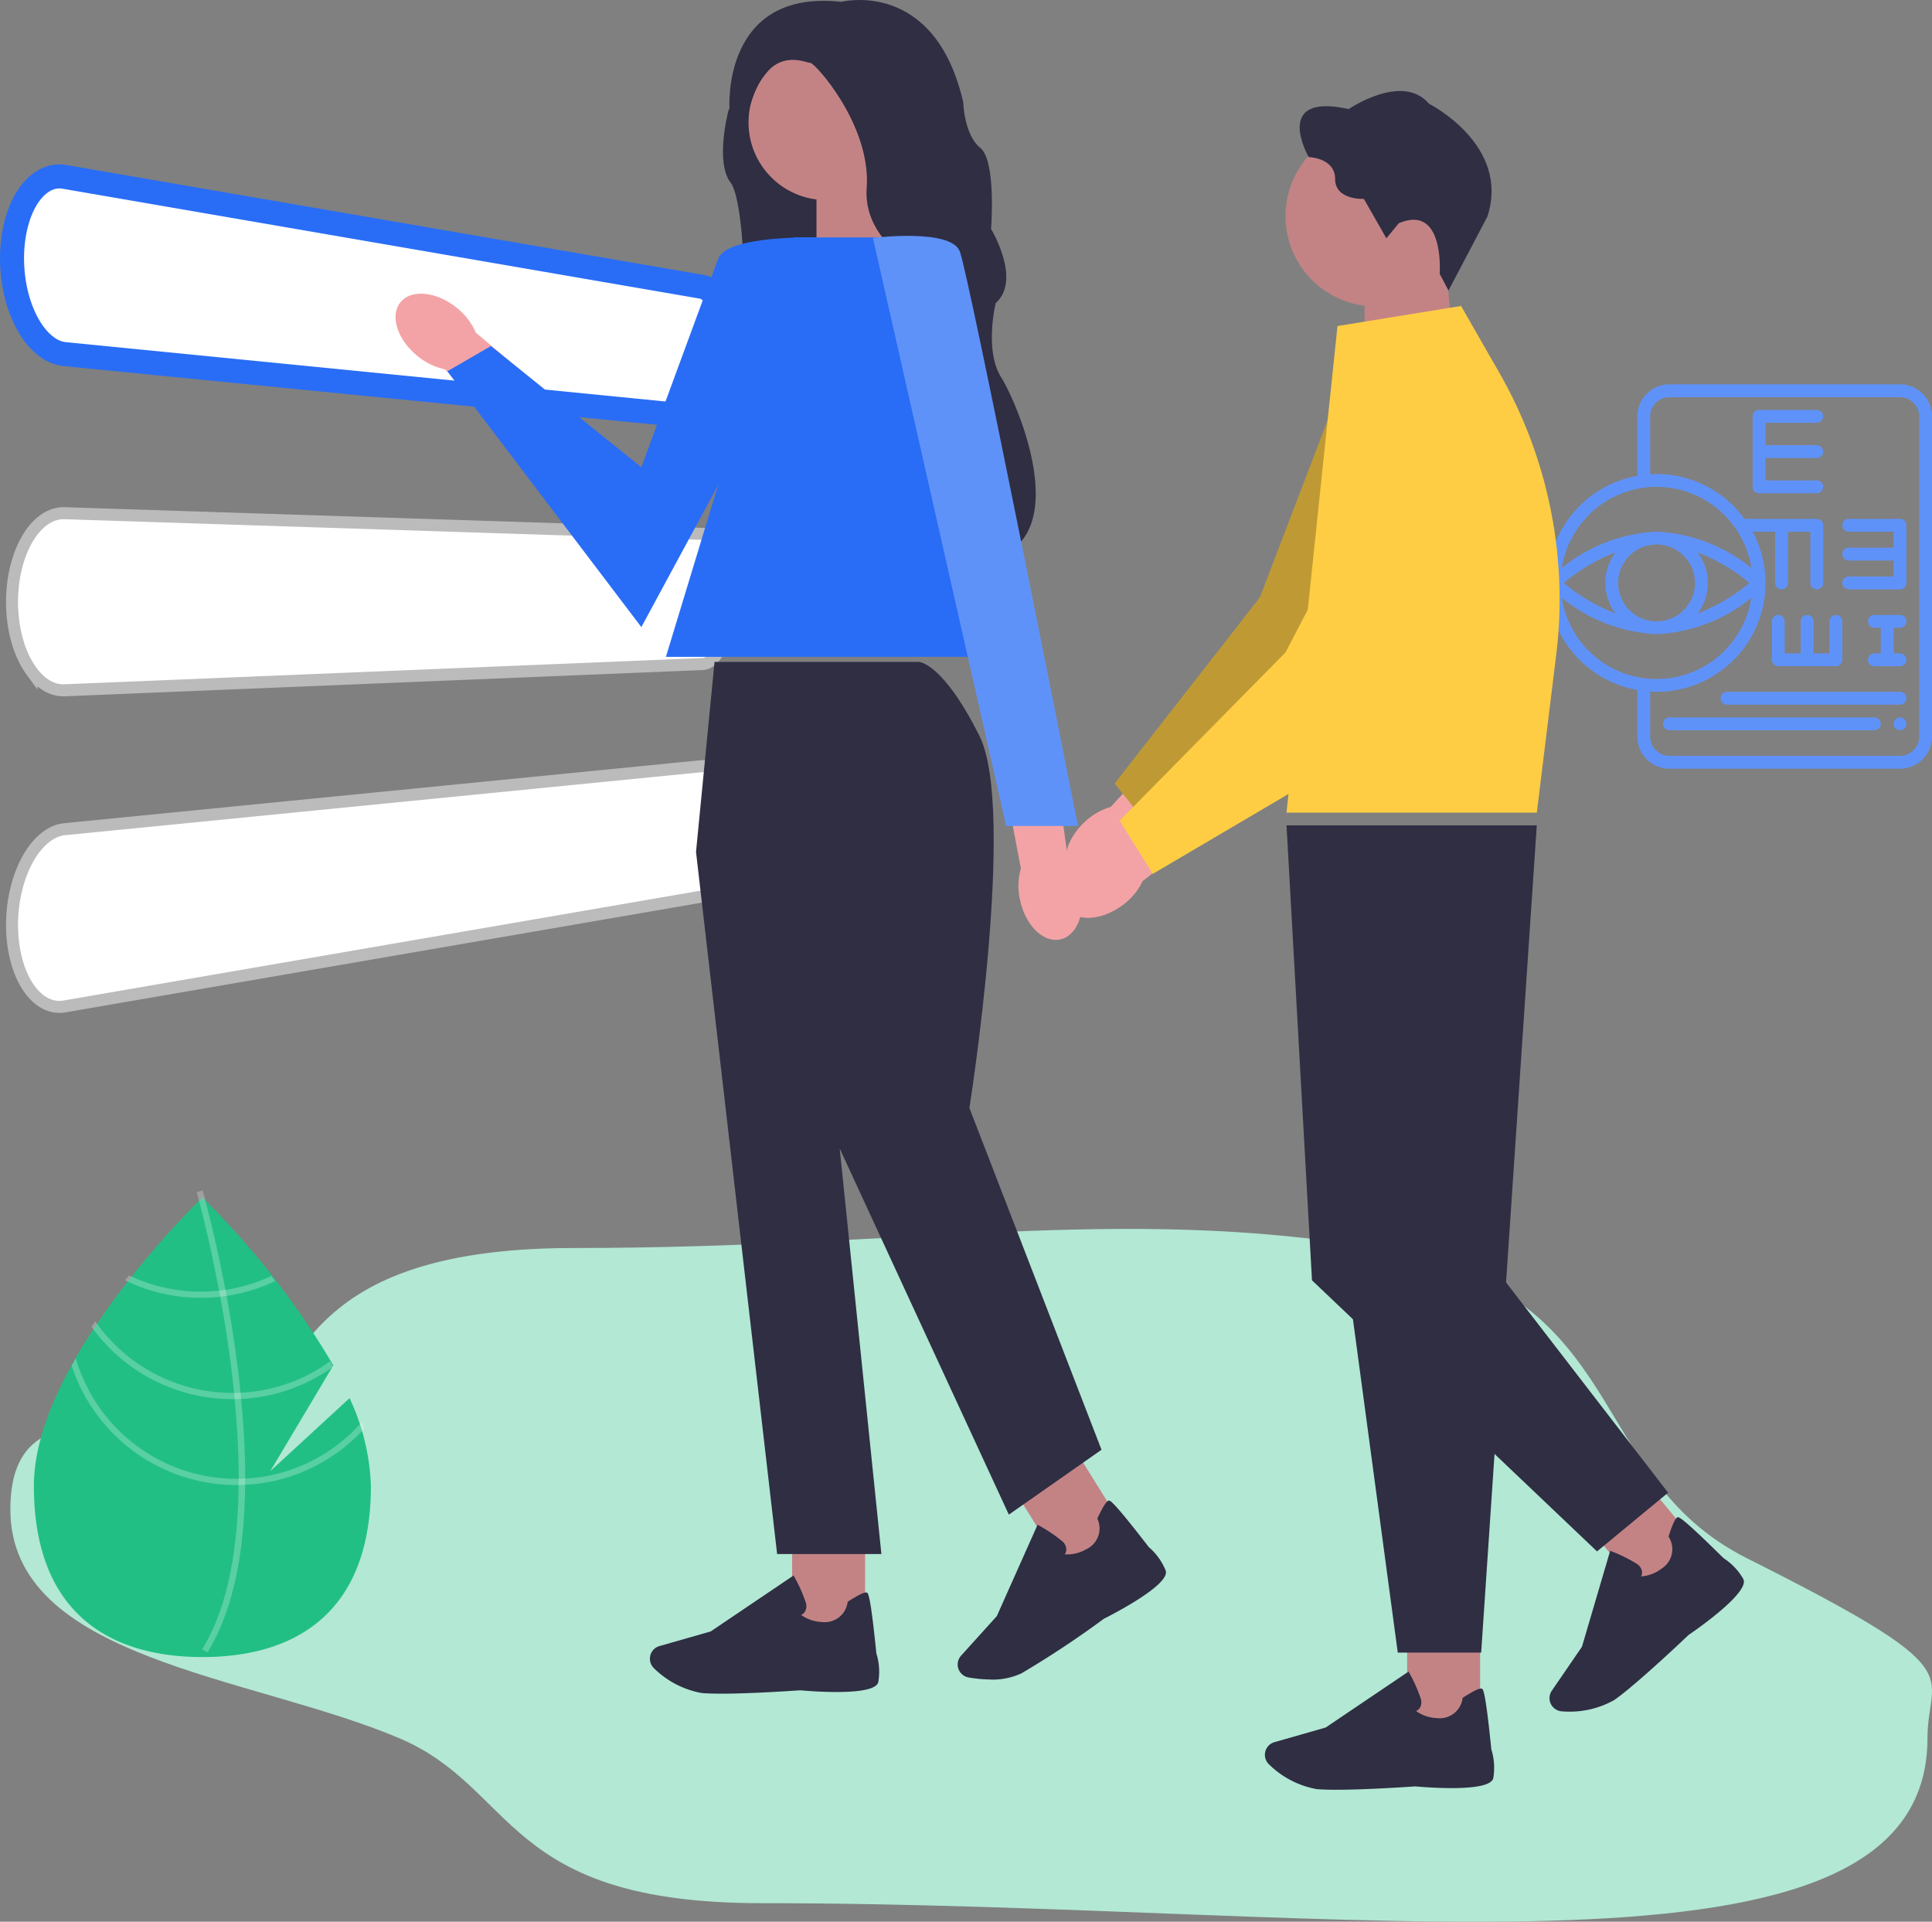 <svg xmlns="http://www.w3.org/2000/svg" width="160.86" height="160" viewBox="0 0 160.86 160">
  <rect x="0" y="0" width="160.86" height="160" fill="#808080" stroke="none"/>
  <g id="Eye_Assessment" data-name="Eye Assessment" transform="translate(2.624 -5.734)">
    <g id="Outline" transform="translate(126.237 37.734)">
      <g id="Outline-2" data-name="Outline" transform="translate(0 0)">
        <path id="Path_38080" data-name="Path 38080" d="M272.533,54.933h4.8a.533.533,0,1,0,0-1.067h-4.267V52h4.267a.533.533,0,1,0,0-1.067h-4.267V49.067h4.267a.533.533,0,1,0,0-1.067h-4.8a.533.533,0,0,0-.533.533V54.4A.533.533,0,0,0,272.533,54.933Z" transform="translate(-254.933 -45.867)" fill="#5f92f9"/>
        <path id="Path_38081" data-name="Path 38081" d="M384.533,188.8a.533.533,0,1,0,0,1.067H388.8a.533.533,0,0,0,.533-.533v-4.8A.533.533,0,0,0,388.8,184h-4.267a.533.533,0,1,0,0,1.067h3.733V186.4h-3.733a.533.533,0,1,0,0,1.067h3.733V188.8Z" transform="translate(-359.466 -172.8)" fill="#5f92f9"/>
        <path id="Path_38082" data-name="Path 38082" d="M299.467,304.533a.533.533,0,0,0-1.067,0V307.2h-1.333v-2.667a.533.533,0,1,0-1.067,0v3.2a.533.533,0,0,0,.533.533h4.8a.533.533,0,0,0,.533-.533v-3.2a.533.533,0,1,0-1.067,0V307.2h-1.333Z" transform="translate(-277.333 -284.8)" fill="#5f92f9"/>
        <path id="Path_38083" data-name="Path 38083" d="M246.933,400h-14.4a.533.533,0,1,0,0,1.067h14.4a.533.533,0,1,0,0-1.067Z" transform="translate(-217.6 -374.4)" fill="#5f92f9"/>
        <path id="Path_38084" data-name="Path 38084" d="M177.6,432H160.533a.533.533,0,1,0,0,1.067H177.6a.533.533,0,1,0,0-1.067Z" transform="translate(-150.4 -404.266)" fill="#5f92f9"/>
        <path id="Path_38085" data-name="Path 38085" d="M418.667,305.067a.533.533,0,0,0,0-1.067h-2.133a.533.533,0,1,0,0,1.067h.533V307.2h-.533a.533.533,0,1,0,0,1.067h2.133a.533.533,0,0,0,0-1.067h-.533v-2.133Z" transform="translate(-389.333 -284.8)" fill="#5f92f9"/>
        <circle id="Ellipse_106" data-name="Ellipse 106" cx="0.533" cy="0.533" r="0.533" transform="translate(28.8 27.733)" fill="#5f92f9"/>
        <path id="Path_38086" data-name="Path 38086" d="M23.467,41.45v3.883A2.67,2.67,0,0,0,26.133,48h19.2A2.67,2.67,0,0,0,48,45.333V18.667A2.67,2.67,0,0,0,45.333,16h-19.2a2.67,2.67,0,0,0-2.667,2.667v4.95a9.057,9.057,0,0,0,0,17.833Zm1.067-22.783a1.6,1.6,0,0,1,1.6-1.6h19.2a1.6,1.6,0,0,1,1.6,1.6V45.333a1.6,1.6,0,0,1-1.6,1.6h-19.2a1.6,1.6,0,0,1-1.6-1.6v-3.76c.177.01.353.027.533.027a9.06,9.06,0,0,0,8-13.333h1.871v4.267a.533.533,0,0,0,1.067,0V28.267h1.867v4.267a.533.533,0,1,0,1.067,0v-4.8A.533.533,0,0,0,38.4,27.2H32.383a9.051,9.051,0,0,0-7.316-3.733c-.18,0-.356.017-.533.027Zm.533,5.867a8.006,8.006,0,0,1,7.894,6.759,13.5,13.5,0,0,0-7.894-3.026,13.5,13.5,0,0,0-7.894,3.026A8.006,8.006,0,0,1,25.067,24.533Zm3.419,5.458a15.316,15.316,0,0,1,4.31,2.542,15.238,15.238,0,0,1-4.312,2.544,4.234,4.234,0,0,0,0-5.086Zm-.219,2.542a3.2,3.2,0,1,1-3.2-3.2,3.2,3.2,0,0,1,3.2,3.2Zm-6.619,2.542a15.317,15.317,0,0,1-4.31-2.542,15.238,15.238,0,0,1,4.312-2.544A4.234,4.234,0,0,0,21.648,35.075ZM25.067,36.8a13.5,13.5,0,0,0,7.894-3.026,7.989,7.989,0,0,1-15.787,0A13.5,13.5,0,0,0,25.067,36.8Z" transform="translate(-16 -16)" fill="#5f92f9"/>
      </g>
    </g>
    <path id="Path_38060" data-name="Path 38060" d="M81.1,31.418c28.153,0,45.36-3.58,66.878,0s17.054,18.908,30.882,25.847c19.14,9.6,15,9.331,15,14.953,0,22.091-47.274,13.748-97.1,13.748-21.576,0-20.3-9.58-30.171-13.748C54.2,66.988,34.237,65.7,34.237,53.169c0-11.4,12.748-4.76,19.045-7.432C58.769,43.4,56.981,31.418,81.1,31.418Z" transform="translate(-36 78.224)" fill="#b2e8d4"/>
    <path id="Rectangle_1_-_Outline" data-name="Rectangle 1 - Outline" d="M497.077,258.23l-53.1-9.158a2.559,2.559,0,0,0-.431-.038,2.446,2.446,0,0,0-.425.036,2.523,2.523,0,0,0-.417.111,2.783,2.783,0,0,0-.408.186,3.2,3.2,0,0,0-.38.248,3.685,3.685,0,0,0-.36.31,4.381,4.381,0,0,0-.339.374,5.273,5.273,0,0,0-.316.434q-.153.235-.288.491t-.255.538q-.119.28-.221.583t-.186.626q-.087.334-.153.683t-.11.71q-.043.361-.066.733t-.023.754q0,.381.023.76t.066.751q.045.374.11.741t.153.725q.084.346.186.676t.221.643q.119.313.255.607t.288.569q.152.273.316.522t.339.466q.175.219.36.409a4.741,4.741,0,0,0,.38.35,3.959,3.959,0,0,0,.408.3,3.316,3.316,0,0,0,.417.224,2.9,2.9,0,0,0,.425.152,2.669,2.669,0,0,0,.431.079l53.1,5.254a1.013,1.013,0,0,0,.459-.062,1.224,1.224,0,0,0,.221-.11,1.584,1.584,0,0,0,.215-.163,2.105,2.105,0,0,0,.2-.2,2.738,2.738,0,0,0,.187-.248q.093-.139.175-.29t.163-.332q.078-.176.147-.368t.13-.4q.061-.206.112-.426t.094-.454q.045-.241.077-.492t.055-.508q.022-.258.033-.522t.011-.535q0-.27-.011-.538t-.033-.531q-.022-.264-.055-.523t-.077-.513q-.042-.245-.094-.479t-.112-.455q-.061-.224-.13-.434t-.147-.408q-.078-.2-.163-.376t-.175-.338q-.091-.16-.187-.3a3.178,3.178,0,0,0-.2-.259,2.375,2.375,0,0,0-.215-.221,1.766,1.766,0,0,0-.221-.171,1.368,1.368,0,0,0-.227-.119,1.13,1.13,0,0,0-.232-.067" transform="translate(-441.22 -228.61)" fill="#fff" stroke="#296df6" stroke-width="2"/>
    <path id="Rectangle_3_-_Outline" data-name="Rectangle 3 - Outline" d="M497.077,359.849l-53.1-1.72a2.564,2.564,0,0,0-.857.118,2.855,2.855,0,0,0-.417.169,3.312,3.312,0,0,0-.408.242,3.91,3.91,0,0,0-.38.3,4.555,4.555,0,0,0-.36.362,5.405,5.405,0,0,0-.339.421q-.164.226-.316.48t-.288.532q-.136.277-.255.574t-.221.614q-.1.317-.186.652t-.153.7q-.066.358-.11.725t-.066.743q-.023.376-.023.757t.023.757q.022.375.066.742t.11.722q.066.357.153.7t.186.652q.1.316.221.612t.255.571q.136.274.288.528t.316.478a5.314,5.314,0,0,0,.339.419,4.51,4.51,0,0,0,.36.358,3.855,3.855,0,0,0,.38.3,3.269,3.269,0,0,0,.408.239,2.827,2.827,0,0,0,.417.165,2.6,2.6,0,0,0,.425.093,2.543,2.543,0,0,0,.431.019l53.1-2.185a1.042,1.042,0,0,0,.232-.036,1.174,1.174,0,0,0,.227-.089,1.468,1.468,0,0,0,.221-.142,1.953,1.953,0,0,0,.215-.193,2.588,2.588,0,0,0,.2-.233q.1-.13.187-.274t.175-.315q.085-.169.163-.355t.148-.389q.069-.2.13-.416t.112-.444q.052-.226.094-.466t.077-.5q.032-.255.055-.516t.033-.528q.011-.266.011-.536t-.011-.535q-.01-.267-.033-.528t-.055-.515q-.033-.254-.077-.5t-.094-.467q-.052-.227-.112-.441t-.13-.415q-.07-.2-.148-.387t-.163-.354q-.084-.167-.175-.314t-.187-.273a2.567,2.567,0,0,0-.2-.231,1.931,1.931,0,0,0-.215-.191,1.452,1.452,0,0,0-.222-.139,1.16,1.16,0,0,0-.227-.087,1.034,1.034,0,0,0-.232-.034" transform="translate(-441.22 -309.666)" fill="#fff" stroke="#bbb" stroke-width="1"/>
    <path id="Rectangle_4_-_Outline" data-name="Rectangle 4 - Outline" d="M497.077,439.889l-53.1,5.253a2.668,2.668,0,0,0-.431.079,2.9,2.9,0,0,0-.425.152,3.32,3.32,0,0,0-.417.224,3.956,3.956,0,0,0-.408.3,4.724,4.724,0,0,0-.38.35q-.185.192-.36.409t-.339.466q-.164.247-.316.522t-.288.57q-.136.295-.255.607t-.221.643q-.1.33-.186.676t-.153.725q-.066.367-.11.74t-.066.751q-.023.378-.023.76t.023.754q.022.372.066.733t.11.71q.066.348.153.683t.186.626q.1.3.221.583t.255.538q.135.255.288.491a5.271,5.271,0,0,0,.316.435,4.378,4.378,0,0,0,.339.374,3.685,3.685,0,0,0,.36.31,3.2,3.2,0,0,0,.38.248,2.787,2.787,0,0,0,.408.186,2.519,2.519,0,0,0,.417.111,2.448,2.448,0,0,0,.425.036,2.563,2.563,0,0,0,.431-.038l53.1-9.155a1.134,1.134,0,0,0,.232-.067,1.364,1.364,0,0,0,.227-.119,1.764,1.764,0,0,0,.221-.171,2.371,2.371,0,0,0,.215-.221,3.152,3.152,0,0,0,.2-.259q.1-.14.187-.3t.175-.338q.085-.179.163-.376t.147-.408q.07-.212.13-.435t.112-.458q.052-.234.094-.479t.077-.513q.032-.259.055-.523t.033-.531q.011-.268.011-.538t-.011-.533q-.01-.264-.033-.522t-.055-.509q-.033-.25-.077-.492t-.094-.454q-.051-.22-.112-.426t-.13-.4q-.07-.19-.148-.367t-.163-.332q-.082-.151-.175-.29a2.754,2.754,0,0,0-.187-.248,2.119,2.119,0,0,0-.2-.2,1.586,1.586,0,0,0-.215-.163,1.23,1.23,0,0,0-.221-.11,1.013,1.013,0,0,0-.459-.062" transform="translate(-441.22 -370.369)" fill="#fff" stroke="#bbb" stroke-width="1"/>
    <g id="Group_16729" data-name="Group 16729" transform="translate(28.183 5.734)">
      <path id="Path_38062" data-name="Path 38062" d="M156.627,13.037l-1.221,3.055s-1.126,4.276.194,5.981,1.61,14.759.194,15.722,17.941-8.94,17.941-8.94-7.557-17.524-7.684-17.588-5.079-1.607-5.079-1.607l-4.34,3.377h-.006Z" transform="translate(-125.569 -6.858)" fill="#2f2e43"/>
      <path id="Path_38063" data-name="Path 38063" d="M188.286,55.724,181.8,57.856V48.521h5.883Z" transform="translate(-144.625 -34.446)" fill="#c38385"/>
      <path id="uuid-05fbfc1b-ba5d-4586-9f30-eaf7213c9e0f" d="M5.176,12.3c-.351,2.138-1.778,3.672-3.185,3.426S-.274,13.544.08,11.4a5.2,5.2,0,0,1,.989-2.361L2.676,0,7.05.917,5,9.732A5.289,5.289,0,0,1,5.176,12.3Z" transform="translate(17.166 31.285) rotate(120)" fill="#f3a3a6"/>
      <rect id="Rectangle_7058" data-name="Rectangle 7058" width="6.074" height="8.618" transform="translate(35.147 127.178)" fill="#c38385"/>
      <path id="Path_38064" data-name="Path 38064" d="M139.914,457.25c-.638,0-1.207-.015-1.636-.055a7.591,7.591,0,0,1-3.928-2.036,1.1,1.1,0,0,1-.278-1.242h0a1.091,1.091,0,0,1,.711-.629l4.264-1.218,6.9-4.659.078.139a12.3,12.3,0,0,1,.934,2.1.933.933,0,0,1-.067.777.742.742,0,0,1-.319.267,3.162,3.162,0,0,0,1.723.589,1.914,1.914,0,0,0,2.147-1.622l.012-.061.052-.035c.838-.54,1.355-.786,1.532-.734.11.032.3.09.8,5.059a5.108,5.108,0,0,1,.162,2.393c-.258,1.189-5.456.78-6.5.688-.029,0-3.922.281-6.588.281Z" transform="translate(-110.681 -316.238)" fill="#2f2e43"/>
      <rect id="Rectangle_7059" data-name="Rectangle 7059" width="6.074" height="8.618" transform="translate(53.366 123.624) rotate(-31.95)" fill="#c38385"/>
      <path id="Path_38065" data-name="Path 38065" d="M225.066,440.791a10.881,10.881,0,0,1-1.836-.168,1.1,1.1,0,0,1-.893-.905h0a1.088,1.088,0,0,1,.27-.911l2.973-3.29,3.394-7.606.139.075a12.311,12.311,0,0,1,1.9,1.285.924.924,0,0,1,.354.7.734.734,0,0,1-.13.4,3.146,3.146,0,0,0,1.772-.412,1.911,1.911,0,0,0,.963-2.512l-.023-.058.026-.055c.426-.9.731-1.384.911-1.433.113-.032.3-.081,3.353,3.873a5.089,5.089,0,0,1,1.4,1.944c.409,1.146-4.218,3.551-5.149,4.021a81.083,81.083,0,0,1-6.86,4.543,5.794,5.794,0,0,1-2.573.519Z" transform="translate(-173.392 -300.96)" fill="#2f2e43"/>
      <path id="Path_38066" data-name="Path 38066" d="M165.771,185.191H148.763l-1.543,15.821,6.753,58.457h8.682l-3.472-33.763,14.083,30.482,7.716-5.4-11-28.457s3.928-24.79.841-30.966-5.056-6.173-5.056-6.173Z" transform="translate(-120.076 -130.083)" fill="#2f2e43"/>
      <path id="Path_38067" data-name="Path 38067" d="M168.1,103.061H138.58l10.611-34.92H160.96Z" transform="translate(-113.942 -48.374)" fill="#296df6"/>
      <path id="Path_38068" data-name="Path 38068" d="M134.47,68.137s-7.33-.194-8.1,1.738c-.383.959-6.411,17.395-6.411,17.395L107.43,77.18l-3.63,2.1,16.156,21.3,7.2-13.318,7.32-19.132Z" transform="translate(-97.364 -48.368)" fill="#296df6"/>
      <ellipse id="Ellipse_104" data-name="Ellipse 104" cx="6.463" cy="6.463" rx="6.463" ry="6.463" transform="translate(31.516 3.731)" fill="#c38385"/>
      <path id="Path_38069" data-name="Path 38069" d="M166.1.154s7.78-1.993,10.162,8.36c0,0,.064,2.7,1.416,3.794s.9,6.753.9,6.753,2.573,4.244.386,6.173c0,0-.966,3.922.45,6.173s6.753,14.632-2.123,15.386c0,0-4.5-2.718-2.379-10.82s-.258-12.578-.258-12.578-6.817-2.471-6.431-7.745-4.374-10.484-4.693-10.417-3.667-1.865-5.146,4.052l-1.584-.27S156.133-.94,166.1.154Z" transform="translate(-126.869 0)" fill="#2f2e43"/>
      <path id="uuid-0abcf40d-6043-4456-8f5e-d5c30197e2bd" d="M241.28,224.808c.432,2.123-.36,4.064-1.764,4.334s-2.892-1.236-3.321-3.359a5.27,5.27,0,0,1,.084-2.559L234.57,214.2l4.415-.7,1.215,8.969a5.331,5.331,0,0,1,1.079,2.338Z" transform="translate(-182.087 -150.917)" fill="#f3a3a6"/>
      <path id="Path_38070" data-name="Path 38070" d="M198,67.869s6.457-.818,7.229,1.111,9.84,47.846,9.84,47.846h-5.981Z" transform="translate(-156.126 -48.059)" fill="#5f92f9"/>
      <path id="uuid-0f7b596a-a82a-4a0b-859d-e38649732ee3" d="M254.772,214.455c-1.566,1.5-2.028,3.542-1.027,4.563s3.078.638,4.647-.862a5.227,5.227,0,0,0,1.392-2.149l6.556-6.434-3.226-3.092L257,213.15a5.324,5.324,0,0,0-2.219,1.3h0Z" transform="translate(-195.325 -145.967)" fill="#f3a3a6"/>
      <path id="Path_38071" data-name="Path 38071" d="M267.39,134.96l12.1-15.508,6.367-16.665a6.281,6.281,0,1,1,11.4,5.21l-9.813,18.313-.014.029L270.639,139.05l-3.249-4.084Z" transform="translate(-205.387 -69.73)" fill="#bf9a34"/>
      <path id="Path_38072" data-name="Path 38072" d="M346.668,85.971l-7.548,2.48V77.591h6.846Z" transform="translate(-256.309 -54.855)" fill="#c38385"/>
      <ellipse id="Ellipse_105" data-name="Ellipse 105" cx="7.519" cy="7.519" rx="7.519" ry="7.519" transform="translate(76.226 10.475)" fill="#c38385"/>
      <path id="Path_38073" data-name="Path 38073" d="M328.752,37.143,327.716,38.4l-1.874-3.281s-2.393.125-2.393-1.653-2.2-1.825-2.2-1.825-3.11-5.427,3.33-4c0,0,4.464-3.06,6.686-.444,0,0,6.808,3.429,4.859,9.4l-3.237,6.153-.734-1.392S332.6,35.512,328.752,37.143Z" transform="translate(-243.092 -18.56)" fill="#2f2e43"/>
      <rect id="Rectangle_7060" data-name="Rectangle 7060" width="6.074" height="8.618" transform="translate(86.355 135.179)" fill="#c38385"/>
      <path id="Path_38074" data-name="Path 38074" d="M316.434,484.83c-.638,0-1.207-.014-1.636-.055a7.591,7.591,0,0,1-3.928-2.036,1.1,1.1,0,0,1-.279-1.241h0a1.091,1.091,0,0,1,.711-.63l4.264-1.218,6.9-4.659.078.139a12.308,12.308,0,0,1,.934,2.1.933.933,0,0,1-.067.777.742.742,0,0,1-.319.267,3.162,3.162,0,0,0,1.723.589,1.914,1.914,0,0,0,2.147-1.622l.012-.061.052-.035c.838-.54,1.355-.786,1.532-.734.11.032.3.09.8,5.059a5.108,5.108,0,0,1,.162,2.393c-.258,1.189-5.456.78-6.5.688-.029,0-3.922.281-6.588.281Z" transform="translate(-235.996 -335.818)" fill="#2f2e43"/>
      <rect id="Rectangle_7061" data-name="Rectangle 7061" width="6.074" height="8.618" transform="matrix(0.771, -0.637, 0.637, 0.771, 100.612, 126.133)" fill="#c38385"/>
      <path id="Path_38075" data-name="Path 38075" d="M398.868,444.919c-.493.406-.94.757-1.294,1a7.583,7.583,0,0,1-4.322.934,1.1,1.1,0,0,1-1.007-.78h0a1.1,1.1,0,0,1,.145-.94l2.509-3.658,2.35-7.989.148.058a12.34,12.34,0,0,1,2.057,1.021.936.936,0,0,1,.444.641.74.74,0,0,1-.075.412,3.176,3.176,0,0,0,1.7-.644,1.91,1.91,0,0,0,.618-2.619l-.029-.055.017-.058c.3-.951.542-1.468.714-1.54.107-.046.284-.122,3.838,3.391a5.061,5.061,0,0,1,1.651,1.74c.56,1.082-3.707,4.081-4.569,4.67-.02.02-2.843,2.715-4.9,4.415Z" transform="translate(-293.991 -304.368)" fill="#2f2e43"/>
      <path id="Path_38076" data-name="Path 38076" d="M316.71,232.111h20.837l-4.63,68.874h-6.945l-9.259-68.874Z" transform="translate(-240.4 -163.393)" fill="#2f2e43"/>
      <path id="Path_38077" data-name="Path 38077" d="M320.954,235.905l-4.244-3.794,2.12,37.879,23.732,22.571,5.918-4.888-13.828-17.941Z" transform="translate(-240.4 -163.393)" fill="#2f2e43"/>
      <path id="Path_38078" data-name="Path 38078" d="M320.954,88.352l10.289-1.671,3.2,5.587a37.945,37.945,0,0,1,4.722,23.45l-1.616,13.149H316.71l4.244-40.516Z" transform="translate(-240.4 -61.206)" fill="#ffcd44"/>
      <path id="uuid-b3acfcbb-0728-463d-abe9-71d573e8fb8c" d="M254.155,226.31c-1.729,1.308-2.422,3.284-1.549,4.415s2.985.989,4.714-.319a5.209,5.209,0,0,0,1.63-1.975L266.2,222.8l-2.849-3.446-6.849,5.921a5.334,5.334,0,0,0-2.355,1.038Z" transform="translate(-194.624 -155.07)" fill="#f3a3a6"/>
      <path id="Path_38079" data-name="Path 38079" d="M268.82,152.772l13.808-14.008,8.247-15.818a6.282,6.282,0,1,1,10.73,6.486l-11.861,17.057-.017.026L271.579,157.2l-2.756-4.432Z" transform="translate(-206.402 -84.444)" fill="#ffcd44"/>
    </g>
    <g id="Group_16730" data-name="Group 16730" transform="translate(0.197 104.85)">
      <path id="Path_38054" data-name="Path 38054" d="M757.611,609.011l-6.6,6.08,5.248-8.806a68.012,68.012,0,0,0-10.9-13.979s-14.03,13.442-14.03,24.008,6.281,14.255,14.03,14.255,14.03-3.689,14.03-14.255A18.535,18.535,0,0,0,757.611,609.011Z" transform="translate(-731.328 -591.72)" fill="#22bf85"/>
      <path id="Path_38055" data-name="Path 38055" d="M789.466,613.733v.521c-.031,6.054-1.052,10.777-3.055,14.1-.028.049-.059.1-.088.144l-.224-.137-.214-.134c2.222-3.592,3.009-8.668,3.037-13.949,0-.17.005-.343,0-.516-.008-2.235-.144-4.5-.364-6.693-.016-.17-.034-.343-.052-.516-.3-2.9-.743-5.667-1.191-8.073-.031-.17-.065-.34-.1-.508-.776-4.069-1.568-7.016-1.748-7.668-.021-.08-.034-.124-.036-.134l.245-.07,0,0,.247-.07c0,.01.047.157.119.431.276,1.021.993,3.793,1.7,7.449.031.165.064.335.1.505.366,1.952.724,4.133,1.008,6.422q.108.863.193,1.7c.021.173.039.346.054.516Q789.453,610.62,789.466,613.733Z" transform="translate(-771.872 -590.034)" fill="#fff" opacity="0.25"/>
      <path id="Path_38056" data-name="Path 38056" d="M770.536,617.106c-.173.023-.348.046-.526.064a14.231,14.231,0,0,1-1.454.075,13.837,13.837,0,0,1-5.982-1.351l-.327.412a14.347,14.347,0,0,0,6.309,1.454,14.732,14.732,0,0,0,1.552-.083c.175-.018.351-.041.523-.067a14.229,14.229,0,0,0,4.112-1.245l-.325-.418A13.792,13.792,0,0,1,770.536,617.106Z" transform="translate(-754.653 -608.822)" fill="#fff" opacity="0.25"/>
      <path id="Path_38057" data-name="Path 38057" d="M763.669,636.949q-.267.015-.534.015c-.054,0-.111,0-.165,0A13.91,13.91,0,0,1,751.553,631c-.1.152-.206.3-.307.459a14.425,14.425,0,0,0,11.724,6.02c.072,0,.144,0,.217,0,.18,0,.358-.008.536-.015a14.35,14.35,0,0,0,7.645-2.681c-.083-.152-.165-.3-.25-.456A13.814,13.814,0,0,1,763.669,636.949Z" transform="translate(-746.447 -620.108)" fill="#fff" opacity="0.25"/>
      <path id="Path_38058" data-name="Path 38058" d="M758.362,653.2c-.18.015-.361.026-.541.034s-.387.013-.58.013a13.947,13.947,0,0,1-13.371-10.035c-.116.209-.232.415-.343.624a14.458,14.458,0,0,0,13.714,9.927c.193,0,.387,0,.578-.013s.364-.015.544-.028a14.415,14.415,0,0,0,9.514-4.644c-.054-.191-.116-.379-.178-.57a13.9,13.9,0,0,1-9.336,4.692Z" transform="translate(-740.381 -629.236)" fill="#fff" opacity="0.25"/>
    </g>
  </g>
</svg>
